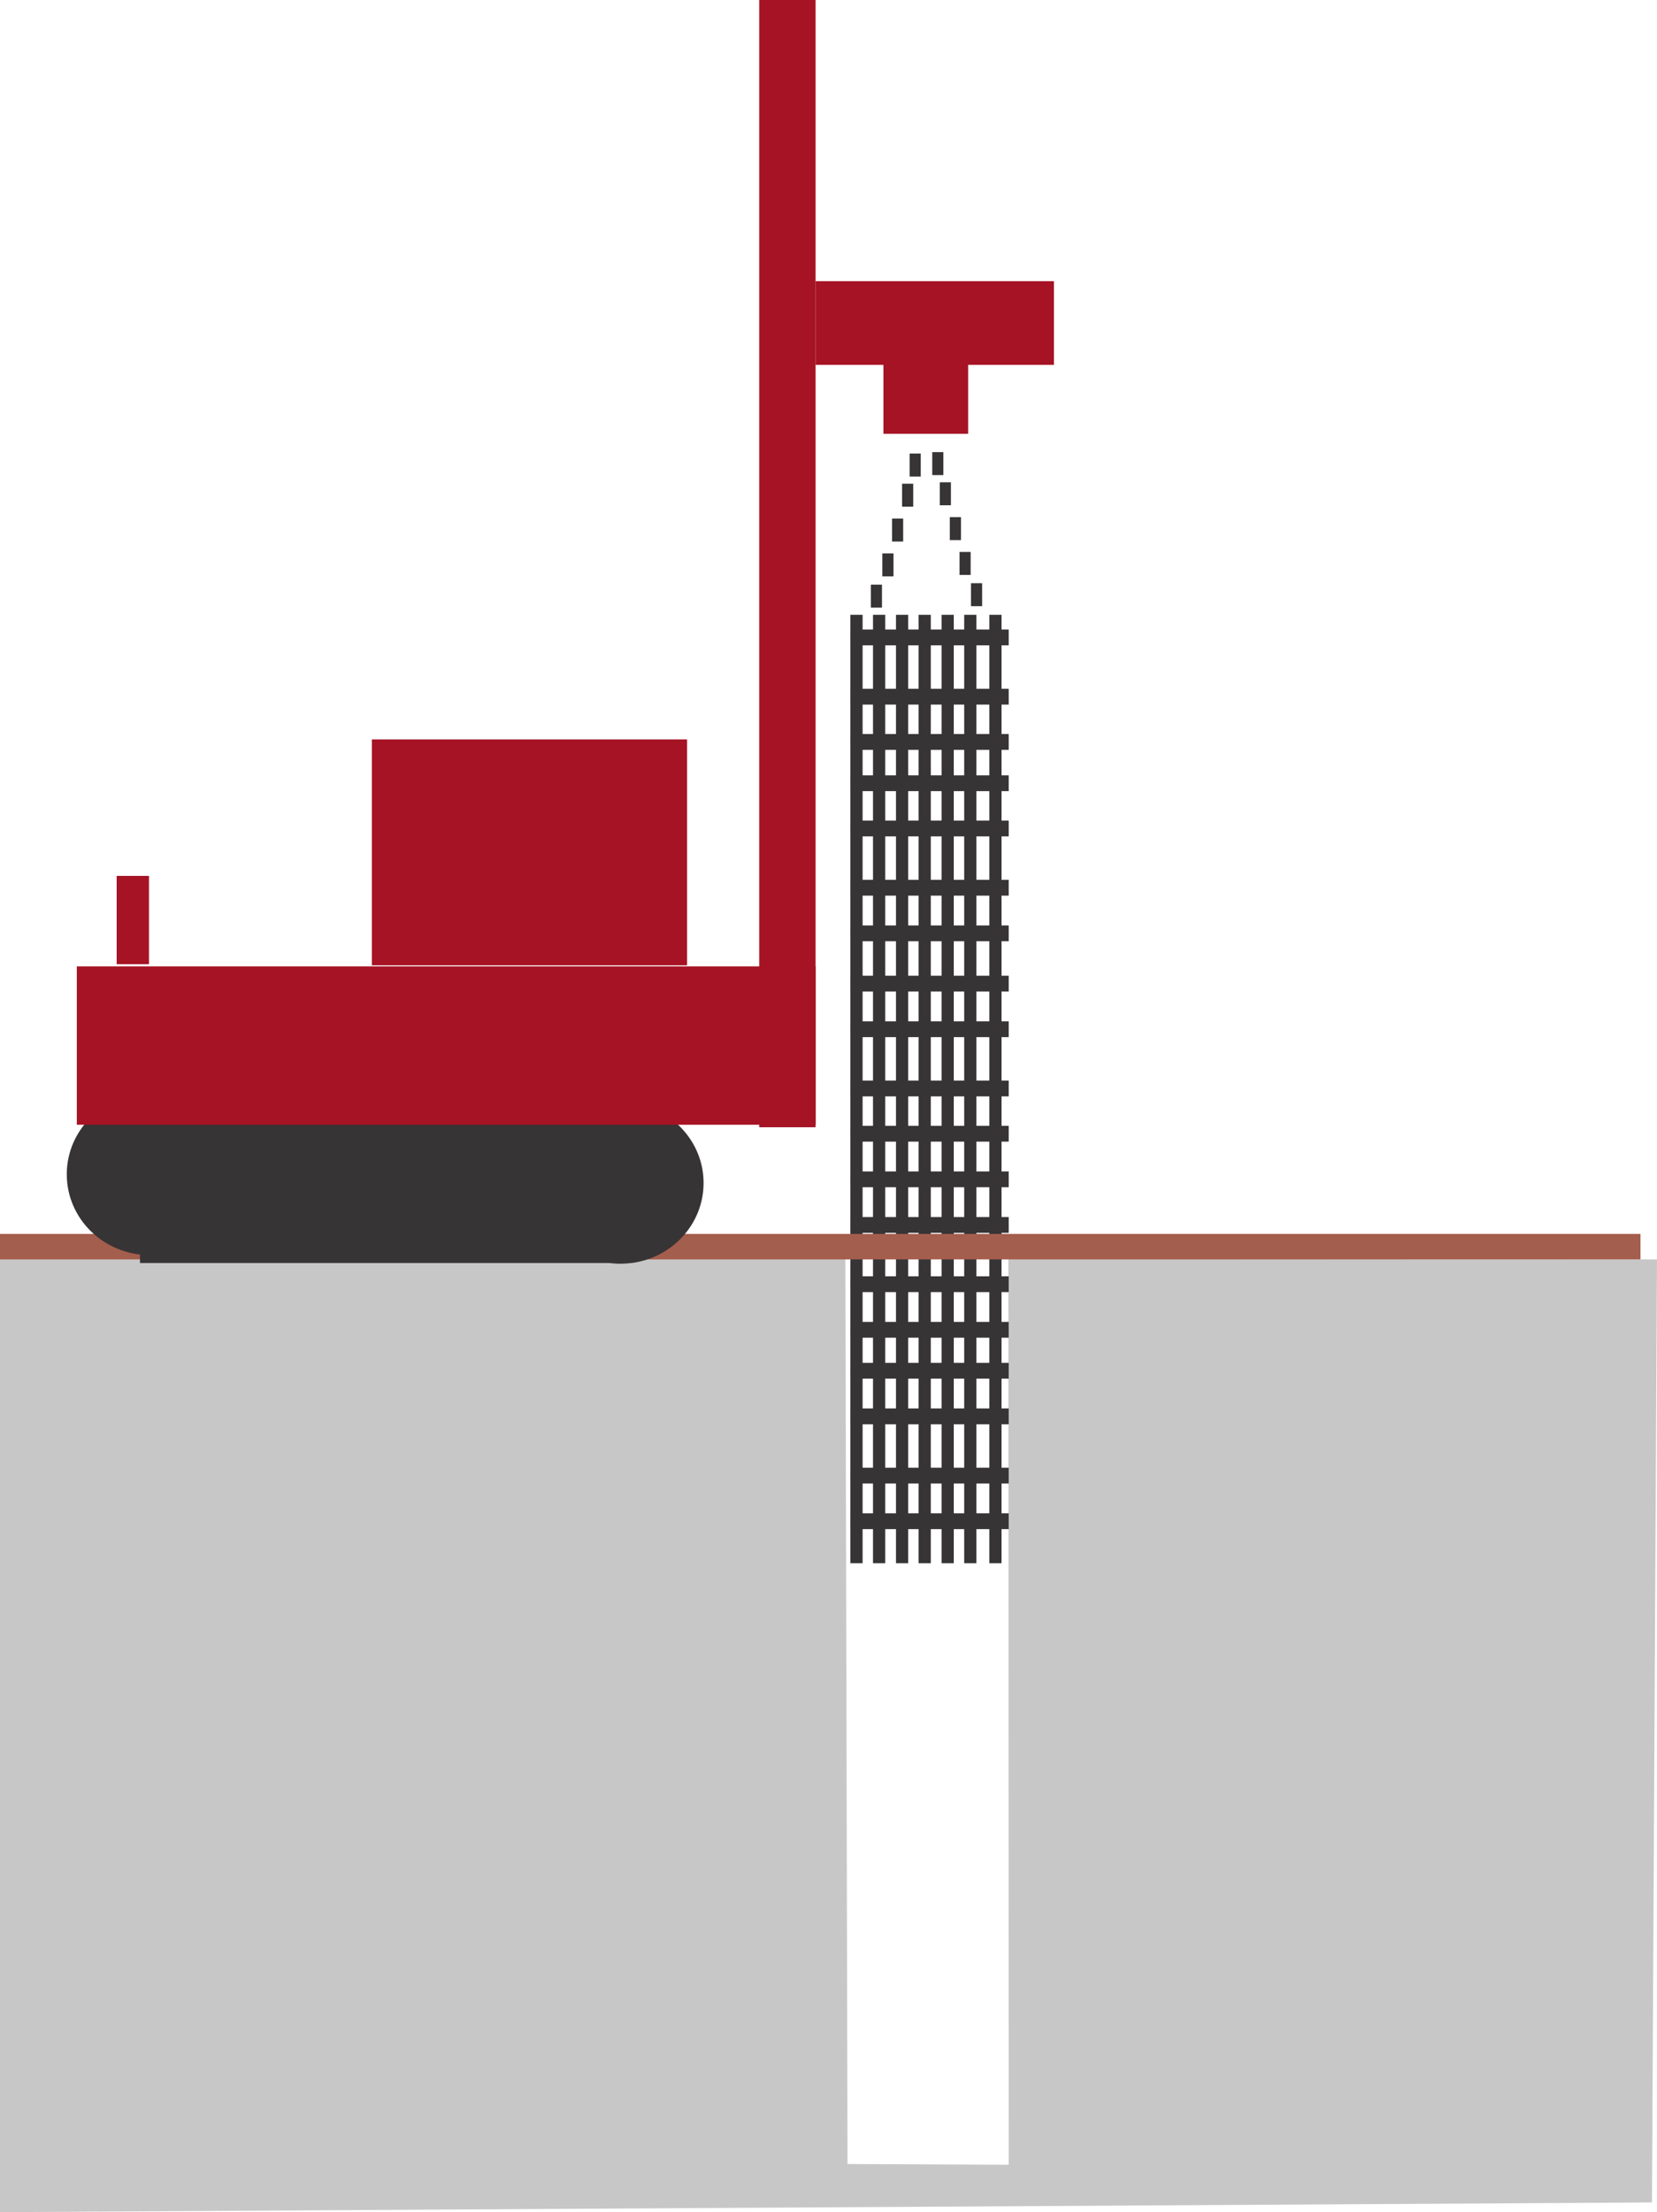<?xml version="1.0" encoding="UTF-8"?>
<!DOCTYPE svg PUBLIC "-//W3C//DTD SVG 1.1//EN" "http://www.w3.org/Graphics/SVG/1.1/DTD/svg11.dtd">
<!-- Creator: CorelDRAW 2020 (64-Bit) -->
<svg xmlns="http://www.w3.org/2000/svg" xml:space="preserve" width="16.401mm" height="21.887mm" version="1.1" style="shape-rendering:geometricPrecision; text-rendering:geometricPrecision; image-rendering:optimizeQuality; fill-rule:evenodd; clip-rule:evenodd"
viewBox="0 0 46.16 61.6"
 xmlns:xlink="http://www.w3.org/1999/xlink"
 xmlns:xodm="http://www.corel.com/coreldraw/odm/2003">
 <defs>
  <style type="text/css">
   <![CDATA[
    .str0 {stroke:#373435;stroke-width:0.56;stroke-miterlimit:22.926}
    .fil1 {fill:#373435}
    .fil3 {fill:#A45E4D}
    .fil2 {fill:#A51324}
    .fil0 {fill:#C7C7C7}
   ]]>
  </style>
 </defs>
 <g id="Capa_x0020_1">
  <polygon class="fil0" points="46.16,35.07 28.09,35.06 28.1,60.28 23.61,60.26 23.55,35.06 -0,35.06 -0,61.6 46.02,61.33 "/>
  <rect class="fil1" x="23.69" y="17.12" width="0.34" height="26.41"/>
  <rect class="fil1" x="24.32" y="17.12" width="0.34" height="26.41"/>
  <rect class="fil1" x="24.96" y="17.12" width="0.34" height="26.41"/>
  <rect class="fil1" x="25.59" y="17.12" width="0.34" height="26.41"/>
  <rect class="fil1" x="26.23" y="17.12" width="0.34" height="26.41"/>
  <rect class="fil1" x="26.86" y="17.12" width="0.34" height="26.41"/>
  <rect class="fil1" x="27.56" y="17.12" width="0.34" height="26.41"/>
  <rect class="fil1" x="23.69" y="42.14" width="4.41" height="0.44"/>
  <rect class="fil1" x="23.69" y="40.87" width="4.41" height="0.44"/>
  <rect class="fil1" x="23.69" y="39.22" width="4.41" height="0.44"/>
  <rect class="fil1" x="23.69" y="37.95" width="4.41" height="0.44"/>
  <rect class="fil1" x="23.69" y="36.81" width="4.41" height="0.44"/>
  <rect class="fil1" x="23.69" y="35.54" width="4.41" height="0.44"/>
  <rect class="fil1" x="23.69" y="33.89" width="4.41" height="0.44"/>
  <rect class="fil1" x="23.69" y="32.62" width="4.41" height="0.44"/>
  <rect class="fil1" x="23.69" y="31.35" width="4.41" height="0.44"/>
  <rect class="fil1" x="23.69" y="30.09" width="4.41" height="0.44"/>
  <rect class="fil1" x="23.69" y="28.44" width="4.41" height="0.44"/>
  <rect class="fil1" x="23.69" y="27.17" width="4.41" height="0.44"/>
  <rect class="fil1" x="23.69" y="25.77" width="4.41" height="0.44"/>
  <rect class="fil1" x="23.69" y="24.5" width="4.41" height="0.44"/>
  <rect class="fil1" x="23.69" y="22.85" width="4.41" height="0.44"/>
  <rect class="fil1" x="23.69" y="21.59" width="4.41" height="0.44"/>
  <rect class="fil1" x="23.69" y="20.44" width="4.41" height="0.44"/>
  <rect class="fil1" x="23.69" y="19.18" width="4.41" height="0.44"/>
  <rect class="fil1" x="23.69" y="17.53" width="4.41" height="0.44"/>
  <rect class="fil1" x="25.34" y="12.63" width="0.31" height="0.64"/>
  <rect class="fil1" x="25.13" y="13.47" width="0.31" height="0.64"/>
  <rect class="fil1" x="24.85" y="14.44" width="0.31" height="0.64"/>
  <rect class="fil1" x="24.58" y="15.41" width="0.31" height="0.64"/>
  <rect class="fil1" x="24.26" y="16.28" width="0.31" height="0.64"/>
  <rect class="fil1" x="25.97" y="12.59" width="0.31" height="0.64"/>
  <rect class="fil1" x="26.18" y="13.43" width="0.31" height="0.64"/>
  <rect class="fil1" x="26.46" y="14.4" width="0.31" height="0.64"/>
  <rect class="fil1" x="26.73" y="15.37" width="0.31" height="0.64"/>
  <rect class="fil1" x="27.05" y="16.24" width="0.31" height="0.64"/>
  <rect class="fil2" x="21.15" y="-0" width="1.57" height="31.39"/>
  <rect class="fil3" x="-0" y="34.36" width="45.7" height="0.71"/>
  <path class="fil1 str0" d="M17.58 30.99c0.98,0.14 1.74,0.96 1.74,1.95 0,0.99 -0.75,1.81 -1.74,1.95l0 0 -0 0c-0.1,0.01 -0.2,0.02 -0.3,0.02 -0.1,0 -0.2,-0.01 -0.3,-0.02l-12.8 0 0 -0.22c-1.13,0 -2.04,-0.88 -2.04,-1.97 0,-1.09 0.91,-1.97 2.04,-1.97l13.4 0 0 0.26z"/>
  <rect class="fil2" x="22.72" y="7.83" width="6.64" height="2.33"/>
  <rect class="fil2" x="24.61" y="9.72" width="2.36" height="2.36"/>
  <path class="fil2" d="M22.72 26.91l-20.58 0 0 4.41 20.58 0 0 -4.41zm-19.47 -2.52l0.9 0 0 2.46 -0.9 0 0 -2.46zm15.89 -3.8l-8.78 0 0 6.29 8.78 0 0 -6.29z"/>
 </g>
</svg>
